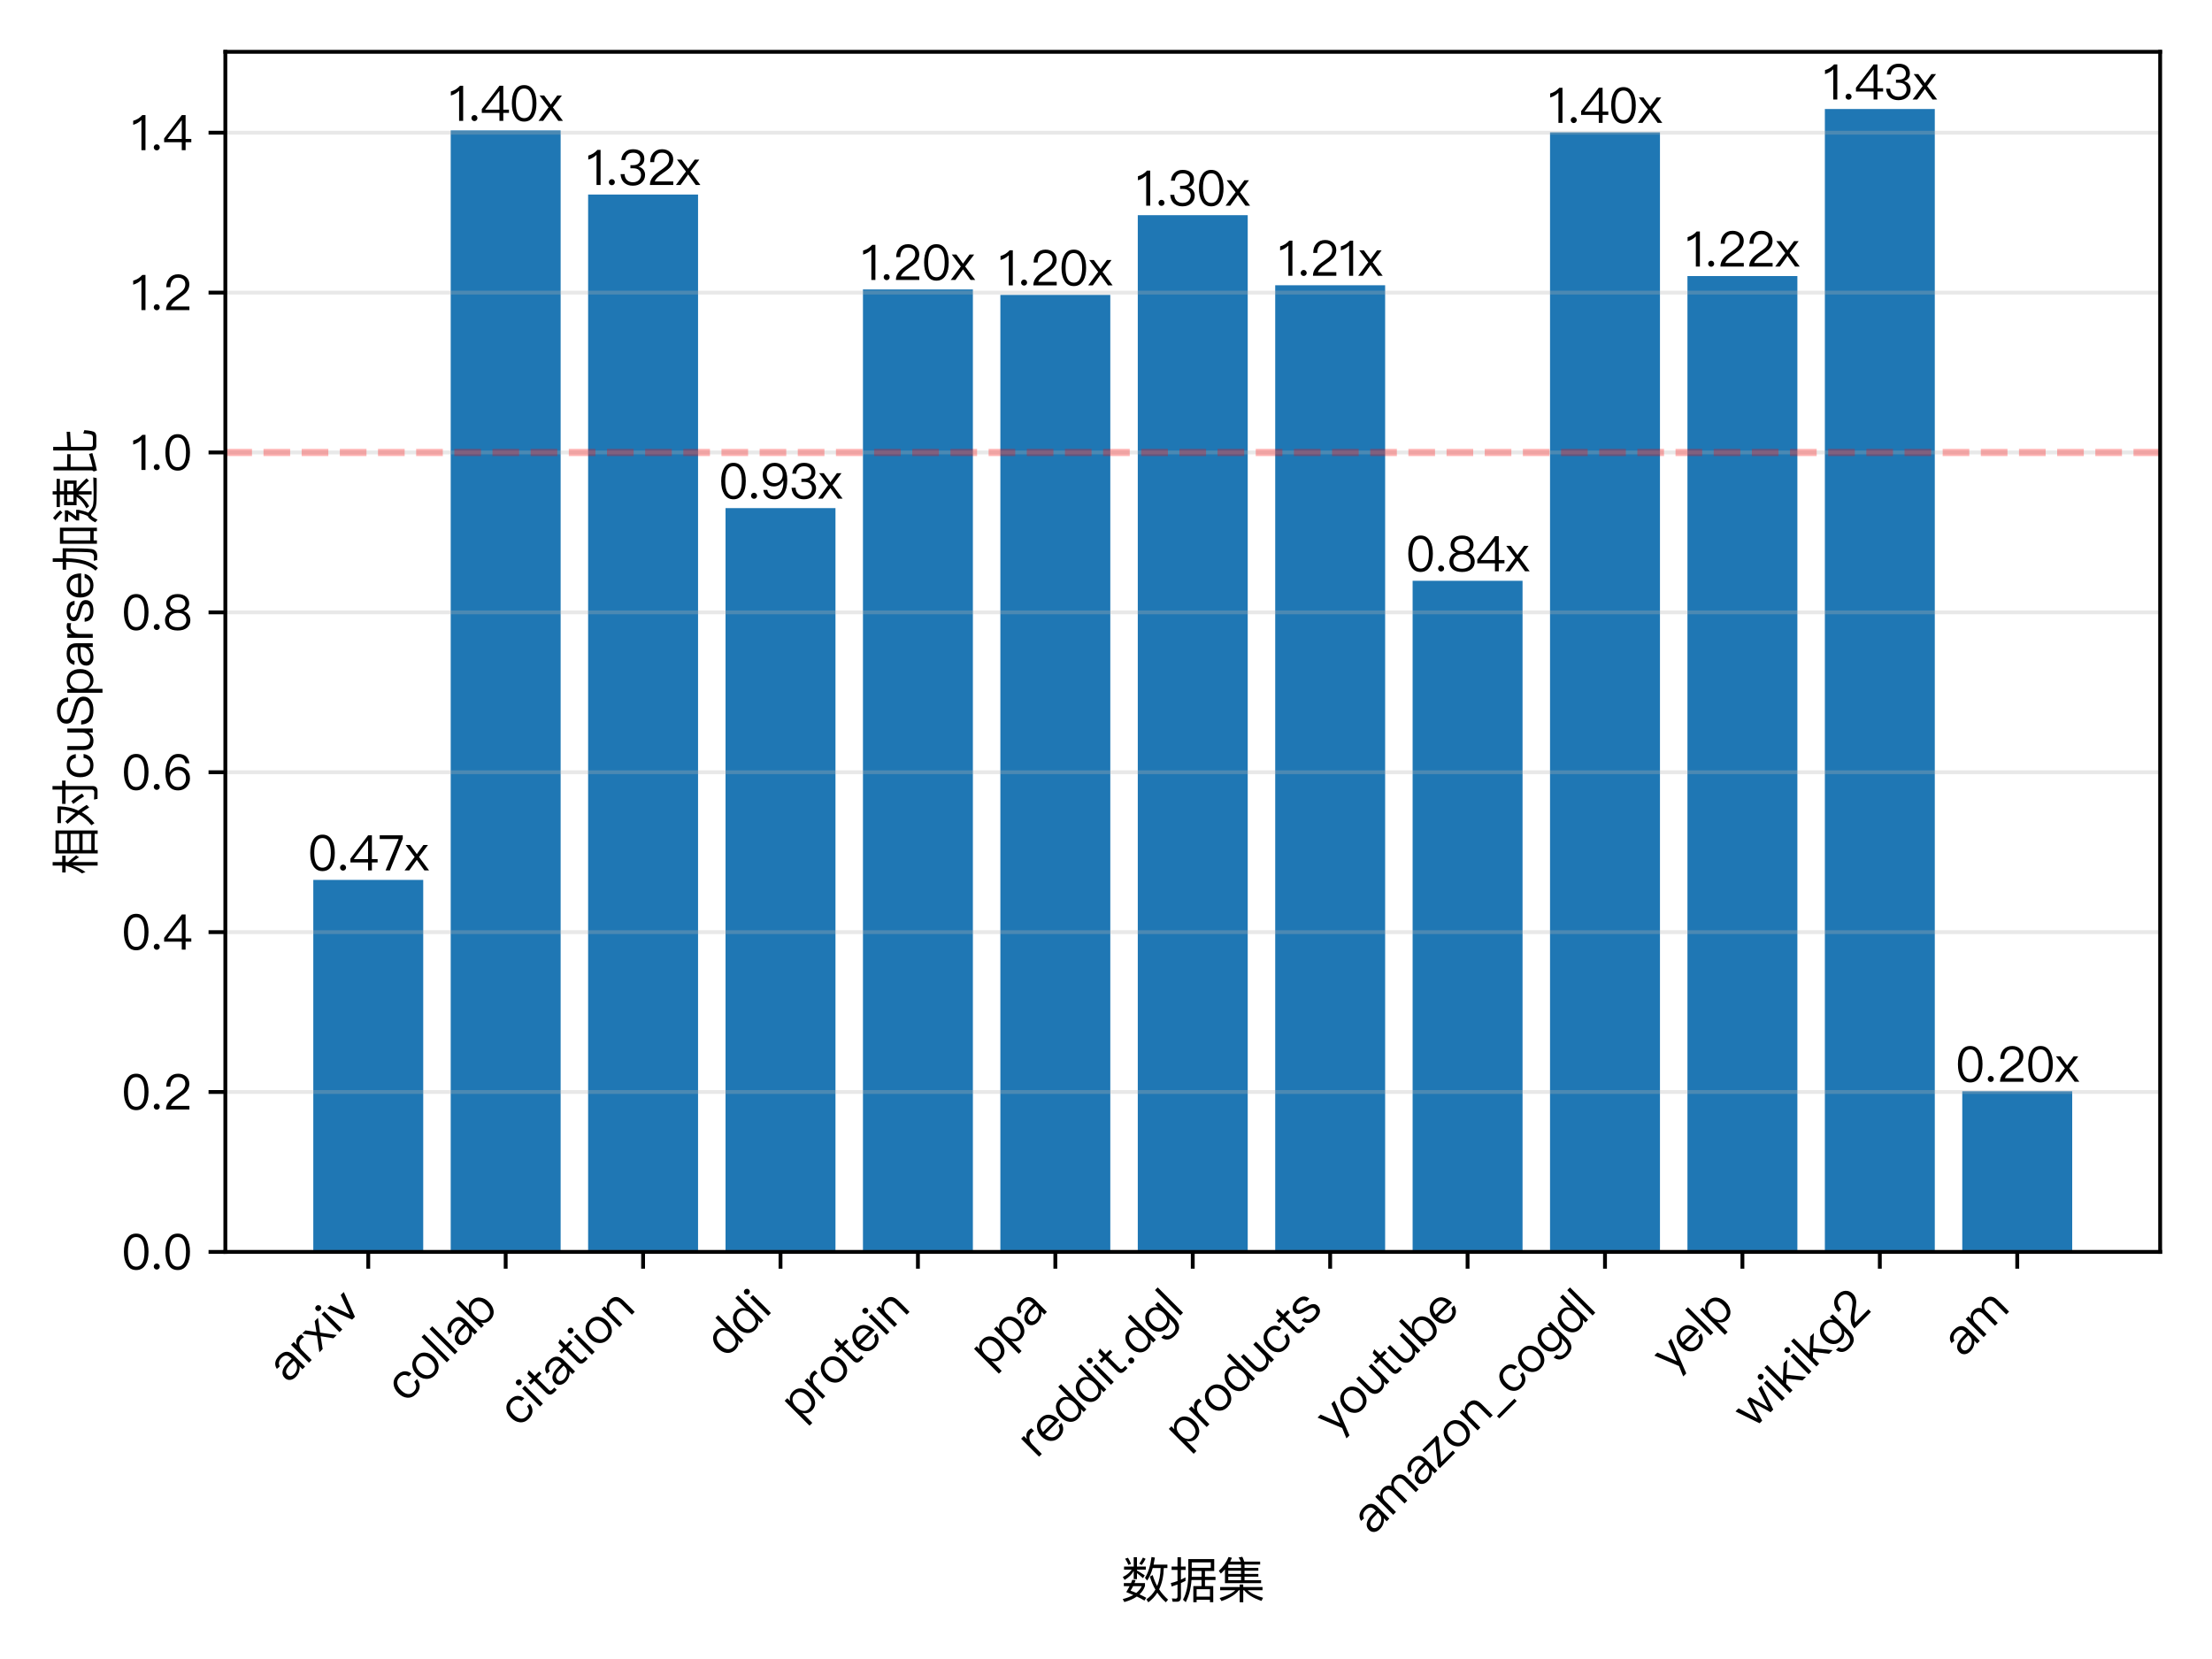 <?xml version="1.0" encoding="utf-8" standalone="no"?>
<!DOCTYPE svg PUBLIC "-//W3C//DTD SVG 1.1//EN"
  "http://www.w3.org/Graphics/SVG/1.1/DTD/svg11.dtd">
<svg xmlns:xlink="http://www.w3.org/1999/xlink" width="460.8pt" height="345.6pt" viewBox="0 0 460.8 345.6" xmlns="http://www.w3.org/2000/svg" version="1.1">
 <defs>
  <style type="text/css">*{stroke-linejoin: round; stroke-linecap: butt}</style>
 </defs>
 <g id="figure_1">
  <g id="patch_1">
   <path d="M 0 345.6 
L 460.8 345.6 
L 460.8 0 
L 0 0 
z
" style="fill: #ffffff"/>
  </g>
  <g id="axes_1">
   <g id="patch_2">
    <path d="M 46.944 260.792 
L 450 260.792 
L 450 10.8 
L 46.944 10.8 
z
" style="fill: #ffffff"/>
   </g>
   <g id="patch_3">
    <path d="M 65.264 260.792 
L 88.165 260.792 
L 88.165 183.304 
L 65.264 183.304 
z
" clip-path="url(#pcb153fe0c4)" style="fill: #1f77b4"/>
   </g>
   <g id="patch_4">
    <path d="M 93.891 260.792 
L 116.792 260.792 
L 116.792 27.164 
L 93.891 27.164 
z
" clip-path="url(#pcb153fe0c4)" style="fill: #1f77b4"/>
   </g>
   <g id="patch_5">
    <path d="M 122.517 260.792 
L 145.418 260.792 
L 145.418 40.52 
L 122.517 40.52 
z
" clip-path="url(#pcb153fe0c4)" style="fill: #1f77b4"/>
   </g>
   <g id="patch_6">
    <path d="M 151.143 260.792 
L 174.044 260.792 
L 174.044 105.849 
L 151.143 105.849 
z
" clip-path="url(#pcb153fe0c4)" style="fill: #1f77b4"/>
   </g>
   <g id="patch_7">
    <path d="M 179.769 260.792 
L 202.67 260.792 
L 202.67 60.302 
L 179.769 60.302 
z
" clip-path="url(#pcb153fe0c4)" style="fill: #1f77b4"/>
   </g>
   <g id="patch_8">
    <path d="M 208.395 260.792 
L 231.296 260.792 
L 231.296 61.434 
L 208.395 61.434 
z
" clip-path="url(#pcb153fe0c4)" style="fill: #1f77b4"/>
   </g>
   <g id="patch_9">
    <path d="M 237.021 260.792 
L 259.922 260.792 
L 259.922 44.824 
L 237.021 44.824 
z
" clip-path="url(#pcb153fe0c4)" style="fill: #1f77b4"/>
   </g>
   <g id="patch_10">
    <path d="M 265.648 260.792 
L 288.548 260.792 
L 288.548 59.428 
L 265.648 59.428 
z
" clip-path="url(#pcb153fe0c4)" style="fill: #1f77b4"/>
   </g>
   <g id="patch_11">
    <path d="M 294.274 260.792 
L 317.175 260.792 
L 317.175 120.99 
L 294.274 120.99 
z
" clip-path="url(#pcb153fe0c4)" style="fill: #1f77b4"/>
   </g>
   <g id="patch_12">
    <path d="M 322.9 260.792 
L 345.801 260.792 
L 345.801 27.579 
L 322.9 27.579 
z
" clip-path="url(#pcb153fe0c4)" style="fill: #1f77b4"/>
   </g>
   <g id="patch_13">
    <path d="M 351.526 260.792 
L 374.427 260.792 
L 374.427 57.51 
L 351.526 57.51 
z
" clip-path="url(#pcb153fe0c4)" style="fill: #1f77b4"/>
   </g>
   <g id="patch_14">
    <path d="M 380.152 260.792 
L 403.053 260.792 
L 403.053 22.704 
L 380.152 22.704 
z
" clip-path="url(#pcb153fe0c4)" style="fill: #1f77b4"/>
   </g>
   <g id="patch_15">
    <path d="M 408.778 260.792 
L 431.679 260.792 
L 431.679 227.332 
L 408.778 227.332 
z
" clip-path="url(#pcb153fe0c4)" style="fill: #1f77b4"/>
   </g>
   <g id="matplotlib.axis_1">
    <g id="xtick_1">
     <g id="line2d_1">
      <defs>
       <path id="m3582558dac" d="M 0 0 
L 0 3.5 
" style="stroke: #000000; stroke-width: 0.8"/>
      </defs>
      <g>
       <use xlink:href="#m3582558dac" x="76.715" y="260.792" style="stroke: #000000; stroke-width: 0.8"/>
      </g>
     </g>
     <g id="text_1">
      <!-- arxiv -->
      <g transform="translate(59.963 288.291) rotate(-45) scale(0.1 -0.1)">
       <defs>
        <path id="PingFangHK-Regular-61" d="M 1837 3398 
C 1440 3398 1126 3322 883 3168 
C 614 3002 442 2739 371 2394 
L 877 2355 
C 928 2566 1037 2726 1210 2829 
C 1363 2931 1562 2976 1805 2976 
C 2381 2976 2669 2701 2669 2144 
L 2669 1971 
L 1875 1958 
C 1376 1952 992 1856 723 1677 
C 416 1485 269 1203 269 826 
C 269 557 371 333 576 160 
C 774 -6 1037 -90 1370 -90 
C 1677 -90 1952 -19 2195 115 
C 2400 230 2573 378 2701 557 
L 2701 0 
L 3181 0 
L 3181 2125 
C 3181 2509 3078 2810 2886 3027 
C 2656 3277 2310 3398 1837 3398 
z
M 2669 1587 
L 2669 1306 
C 2669 1050 2547 819 2310 621 
C 2067 416 1792 314 1478 314 
C 1274 314 1107 365 979 461 
C 851 563 794 685 794 838 
C 794 1318 1165 1562 1907 1574 
L 2669 1587 
z
" transform="scale(0.016)"/>
        <path id="PingFangHK-Regular-72" d="M 1850 3398 
C 1619 3398 1421 3328 1248 3187 
C 1107 3078 992 2925 902 2733 
L 902 3309 
L 397 3309 
L 397 0 
L 902 0 
L 902 1754 
C 902 2061 986 2323 1165 2541 
C 1338 2771 1555 2880 1811 2880 
C 1971 2880 2138 2861 2304 2810 
L 2304 3322 
C 2182 3373 2029 3398 1850 3398 
z
" transform="scale(0.016)"/>
        <path id="PingFangHK-Regular-78" d="M 173 3309 
L 1344 1754 
L 32 0 
L 640 0 
L 1632 1376 
L 2618 0 
L 3226 0 
L 1914 1754 
L 3085 3309 
L 2483 3309 
L 1632 2131 
L 774 3309 
L 173 3309 
z
" transform="scale(0.016)"/>
        <path id="PingFangHK-Regular-69" d="M 819 4557 
C 710 4557 621 4525 544 4448 
C 467 4384 435 4294 435 4179 
C 435 4070 467 3981 544 3904 
C 621 3834 710 3795 819 3795 
C 928 3795 1018 3834 1094 3904 
C 1171 3981 1210 4070 1210 4179 
C 1210 4294 1171 4384 1094 4448 
C 1018 4525 928 4557 819 4557 
z
M 563 3309 
L 563 0 
L 1075 0 
L 1075 3309 
L 563 3309 
z
" transform="scale(0.016)"/>
        <path id="PingFangHK-Regular-76" d="M 32 3309 
L 1280 0 
L 1798 0 
L 3053 3309 
L 2490 3309 
L 1542 640 
L 595 3309 
L 32 3309 
z
" transform="scale(0.016)"/>
       </defs>
       <use xlink:href="#PingFangHK-Regular-61"/>
       <use xlink:href="#PingFangHK-Regular-72" transform="translate(55.9 0)"/>
       <use xlink:href="#PingFangHK-Regular-78" transform="translate(92.4 0)"/>
       <use xlink:href="#PingFangHK-Regular-69" transform="translate(143.3 0)"/>
       <use xlink:href="#PingFangHK-Regular-76" transform="translate(168.9 0)"/>
      </g>
     </g>
    </g>
    <g id="xtick_2">
     <g id="line2d_2">
      <g>
       <use xlink:href="#m3582558dac" x="105.341" y="260.792" style="stroke: #000000; stroke-width: 0.8"/>
      </g>
     </g>
     <g id="text_2">
      <!-- collab -->
      <g transform="translate(84.51 292.37) rotate(-45) scale(0.1 -0.1)">
       <defs>
        <path id="PingFangHK-Regular-63" d="M 1824 3398 
C 1331 3398 941 3226 659 2874 
C 397 2554 269 2144 269 1638 
C 269 1133 397 723 659 410 
C 934 77 1318 -90 1818 -90 
C 2227 -90 2554 19 2803 230 
C 3059 448 3219 774 3296 1197 
L 2784 1197 
C 2707 627 2381 339 1818 339 
C 1485 339 1229 461 1056 691 
C 877 922 794 1242 794 1645 
C 794 2048 883 2368 1062 2605 
C 1248 2848 1504 2970 1824 2970 
C 2086 2970 2298 2912 2464 2784 
C 2624 2656 2726 2464 2771 2208 
L 3277 2208 
C 3219 2611 3066 2912 2810 3110 
C 2560 3302 2234 3398 1824 3398 
z
" transform="scale(0.016)"/>
        <path id="PingFangHK-Regular-6f" d="M 1875 3398 
C 1376 3398 986 3232 691 2886 
C 410 2560 269 2150 269 1651 
C 269 1158 410 749 691 429 
C 986 83 1376 -90 1875 -90 
C 2368 -90 2765 83 3066 429 
C 3341 749 3482 1158 3482 1651 
C 3482 2150 3341 2560 3059 2886 
C 2765 3232 2368 3398 1875 3398 
z
M 1875 2970 
C 2221 2970 2496 2835 2701 2566 
C 2874 2323 2963 2022 2963 1651 
C 2963 1293 2874 986 2701 742 
C 2496 474 2221 339 1875 339 
C 1523 339 1248 474 1056 742 
C 877 986 794 1286 794 1651 
C 794 2022 877 2323 1056 2566 
C 1248 2835 1523 2970 1875 2970 
z
" transform="scale(0.016)"/>
        <path id="PingFangHK-Regular-6c" d="M 499 4659 
L 499 0 
L 1005 0 
L 1005 4659 
L 499 4659 
z
" transform="scale(0.016)"/>
        <path id="PingFangHK-Regular-62" d="M 397 4659 
L 397 0 
L 877 0 
L 877 544 
C 1101 122 1466 -90 1978 -90 
C 2458 -90 2835 90 3110 435 
C 3354 755 3482 1165 3482 1664 
C 3482 2150 3354 2547 3110 2867 
C 2842 3226 2470 3398 2003 3398 
C 1530 3398 1165 3168 909 2701 
L 909 4659 
L 397 4659 
z
M 1894 2976 
C 2253 2976 2522 2848 2707 2592 
C 2874 2368 2957 2061 2957 1664 
C 2957 1267 2874 954 2720 723 
C 2541 467 2272 333 1914 333 
C 1581 333 1318 461 1139 717 
C 973 947 890 1248 890 1619 
L 890 1683 
C 890 2067 979 2381 1171 2618 
C 1350 2861 1594 2976 1894 2976 
z
" transform="scale(0.016)"/>
       </defs>
       <use xlink:href="#PingFangHK-Regular-63"/>
       <use xlink:href="#PingFangHK-Regular-6f" transform="translate(54.7 0)"/>
       <use xlink:href="#PingFangHK-Regular-6c" transform="translate(113.3 0)"/>
       <use xlink:href="#PingFangHK-Regular-6c" transform="translate(136.8 0)"/>
       <use xlink:href="#PingFangHK-Regular-61" transform="translate(160.3 0)"/>
       <use xlink:href="#PingFangHK-Regular-62" transform="translate(216.2 0)"/>
      </g>
     </g>
    </g>
    <g id="xtick_3">
     <g id="line2d_3">
      <g>
       <use xlink:href="#m3582558dac" x="133.967" y="260.792" style="stroke: #000000; stroke-width: 0.8"/>
      </g>
     </g>
     <g id="text_3">
      <!-- citation -->
      <g transform="translate(108.01 297.497) rotate(-45) scale(0.1 -0.1)">
       <defs>
        <path id="PingFangHK-Regular-74" d="M 1280 4378 
L 774 4166 
L 774 3309 
L 109 3309 
L 109 2880 
L 774 2880 
L 774 774 
C 774 525 826 339 934 211 
C 1050 70 1248 0 1517 0 
L 2016 0 
L 2016 429 
L 1594 429 
C 1478 429 1395 461 1350 512 
C 1299 563 1280 653 1280 774 
L 1280 2880 
L 2099 2880 
L 2099 3309 
L 1280 3309 
L 1280 4378 
z
" transform="scale(0.016)"/>
        <path id="PingFangHK-Regular-6e" d="M 1946 3398 
C 1728 3398 1530 3347 1350 3245 
C 1171 3149 1024 3008 909 2822 
L 909 3309 
L 397 3309 
L 397 0 
L 909 0 
L 909 1997 
C 928 2298 1024 2534 1203 2714 
C 1370 2880 1568 2963 1798 2963 
C 2374 2963 2669 2643 2669 1997 
L 2669 0 
L 3181 0 
L 3181 2035 
C 3181 2944 2765 3398 1946 3398 
z
" transform="scale(0.016)"/>
       </defs>
       <use xlink:href="#PingFangHK-Regular-63"/>
       <use xlink:href="#PingFangHK-Regular-69" transform="translate(54.7 0)"/>
       <use xlink:href="#PingFangHK-Regular-74" transform="translate(80.3 0)"/>
       <use xlink:href="#PingFangHK-Regular-61" transform="translate(115.8 0)"/>
       <use xlink:href="#PingFangHK-Regular-74" transform="translate(171.7 0)"/>
       <use xlink:href="#PingFangHK-Regular-69" transform="translate(207.2 0)"/>
       <use xlink:href="#PingFangHK-Regular-6f" transform="translate(232.8 0)"/>
       <use xlink:href="#PingFangHK-Regular-6e" transform="translate(291.4 0)"/>
      </g>
     </g>
    </g>
    <g id="xtick_4">
     <g id="line2d_4">
      <g>
       <use xlink:href="#m3582558dac" x="162.593" y="260.792" style="stroke: #000000; stroke-width: 0.8"/>
      </g>
     </g>
     <g id="text_4">
      <!-- ddi -->
      <g transform="translate(151.097 283.035) rotate(-45) scale(0.1 -0.1)">
       <defs>
        <path id="PingFangHK-Regular-64" d="M 2842 4659 
L 2842 2701 
C 2586 3168 2221 3398 1747 3398 
C 1274 3398 909 3226 640 2867 
C 390 2547 269 2150 269 1664 
C 269 1165 390 755 640 435 
C 909 90 1286 -90 1773 -90 
C 2272 -90 2643 122 2874 544 
L 2874 0 
L 3354 0 
L 3354 4659 
L 2842 4659 
z
M 1856 2976 
C 2150 2976 2394 2861 2579 2618 
C 2758 2381 2854 2067 2854 1683 
L 2854 1619 
C 2854 1248 2771 947 2611 717 
C 2426 461 2170 333 1837 333 
C 1478 333 1210 467 1030 723 
C 870 954 794 1267 794 1664 
C 794 2061 870 2368 1037 2592 
C 1216 2848 1491 2976 1856 2976 
z
" transform="scale(0.016)"/>
       </defs>
       <use xlink:href="#PingFangHK-Regular-64"/>
       <use xlink:href="#PingFangHK-Regular-64" transform="translate(58.6 0)"/>
       <use xlink:href="#PingFangHK-Regular-69" transform="translate(117.2 0)"/>
      </g>
     </g>
    </g>
    <g id="xtick_5">
     <g id="line2d_5">
      <g>
       <use xlink:href="#m3582558dac" x="191.22" y="260.792" style="stroke: #000000; stroke-width: 0.8"/>
      </g>
     </g>
     <g id="text_5">
      <!-- protein -->
      <g transform="translate(166.755 296.004) rotate(-45) scale(0.1 -0.1)">
       <defs>
        <path id="PingFangHK-Regular-70" d="M 1978 3398 
C 1478 3398 1114 3187 877 2765 
L 877 3309 
L 397 3309 
L 397 -1267 
L 909 -1267 
L 909 602 
C 1165 141 1530 -90 2003 -90 
C 2477 -90 2842 90 3110 435 
C 3354 755 3482 1158 3482 1645 
C 3482 2144 3354 2547 3104 2867 
C 2829 3226 2451 3398 1978 3398 
z
M 1914 2976 
C 2266 2976 2534 2848 2720 2579 
C 2874 2349 2957 2035 2957 1645 
C 2957 1248 2874 934 2707 704 
C 2522 461 2253 333 1894 333 
C 1587 333 1350 454 1171 685 
C 979 922 890 1229 890 1613 
L 890 1677 
C 890 2048 973 2355 1139 2586 
C 1318 2848 1581 2976 1914 2976 
z
" transform="scale(0.016)"/>
        <path id="PingFangHK-Regular-65" d="M 1760 3398 
C 1280 3398 902 3226 621 2880 
C 339 2554 205 2144 205 1658 
C 205 1120 346 698 640 378 
C 922 70 1306 -90 1779 -90 
C 2208 -90 2560 38 2835 282 
C 3059 486 3206 742 3283 1062 
L 2771 1062 
C 2688 832 2579 659 2438 544 
C 2272 410 2048 339 1779 339 
C 1466 339 1216 442 1037 646 
C 858 851 762 1139 736 1510 
L 3347 1510 
C 3334 2086 3206 2541 2963 2861 
C 2694 3219 2291 3398 1760 3398 
z
M 1773 2970 
C 2400 2970 2752 2618 2816 1907 
L 749 1907 
C 781 2234 883 2490 1062 2682 
C 1242 2874 1478 2970 1773 2970 
z
" transform="scale(0.016)"/>
       </defs>
       <use xlink:href="#PingFangHK-Regular-70"/>
       <use xlink:href="#PingFangHK-Regular-72" transform="translate(58.6 0)"/>
       <use xlink:href="#PingFangHK-Regular-6f" transform="translate(95.1 0)"/>
       <use xlink:href="#PingFangHK-Regular-74" transform="translate(153.7 0)"/>
       <use xlink:href="#PingFangHK-Regular-65" transform="translate(189.2 0)"/>
       <use xlink:href="#PingFangHK-Regular-69" transform="translate(244.7 0)"/>
       <use xlink:href="#PingFangHK-Regular-6e" transform="translate(270.3 0)"/>
      </g>
     </g>
    </g>
    <g id="xtick_6">
     <g id="line2d_6">
      <g>
       <use xlink:href="#m3582558dac" x="219.846" y="260.792" style="stroke: #000000; stroke-width: 0.8"/>
      </g>
     </g>
     <g id="text_6">
      <!-- ppa -->
      <g transform="translate(206.206 285.179) rotate(-45) scale(0.1 -0.1)">
       <use xlink:href="#PingFangHK-Regular-70"/>
       <use xlink:href="#PingFangHK-Regular-70" transform="translate(58.6 0)"/>
       <use xlink:href="#PingFangHK-Regular-61" transform="translate(117.2 0)"/>
      </g>
     </g>
    </g>
    <g id="xtick_7">
     <g id="line2d_7">
      <g>
       <use xlink:href="#m3582558dac" x="248.472" y="260.792" style="stroke: #000000; stroke-width: 0.8"/>
      </g>
     </g>
     <g id="text_7">
      <!-- reddit.dgl -->
      <g transform="translate(216.01 303.902) rotate(-45) scale(0.1 -0.1)">
       <defs>
        <path id="PingFangHK-Regular-2e" d="M 845 762 
C 730 762 640 723 570 646 
C 493 570 454 480 454 365 
C 454 256 493 166 570 90 
C 640 13 730 -26 845 -26 
C 947 -26 1043 13 1120 90 
C 1197 166 1235 256 1235 365 
C 1235 480 1197 570 1120 646 
C 1043 723 947 762 845 762 
z
" transform="scale(0.016)"/>
        <path id="PingFangHK-Regular-67" d="M 1760 3398 
C 1299 3398 934 3238 666 2912 
C 397 2605 269 2214 269 1728 
C 269 1248 397 858 666 550 
C 934 237 1299 77 1760 77 
C 2259 77 2630 301 2874 742 
L 2874 160 
C 2874 -570 2541 -941 1875 -941 
C 1574 -941 1350 -883 1203 -774 
C 1056 -672 960 -506 922 -282 
L 410 -282 
C 467 -640 614 -909 851 -1088 
C 1082 -1267 1427 -1357 1875 -1357 
C 2880 -1357 3386 -826 3386 230 
L 3386 3309 
L 2874 3309 
L 2874 2739 
C 2630 3181 2259 3398 1760 3398 
z
M 1837 2976 
C 2163 2976 2419 2861 2611 2618 
C 2790 2400 2880 2099 2880 1728 
C 2880 1370 2790 1075 2611 851 
C 2419 621 2163 506 1830 506 
C 1472 506 1210 634 1030 877 
C 870 1094 794 1382 794 1728 
C 794 2099 883 2400 1062 2618 
C 1248 2861 1504 2976 1837 2976 
z
" transform="scale(0.016)"/>
       </defs>
       <use xlink:href="#PingFangHK-Regular-72"/>
       <use xlink:href="#PingFangHK-Regular-65" transform="translate(36.5 0)"/>
       <use xlink:href="#PingFangHK-Regular-64" transform="translate(92 0)"/>
       <use xlink:href="#PingFangHK-Regular-64" transform="translate(150.6 0)"/>
       <use xlink:href="#PingFangHK-Regular-69" transform="translate(209.2 0)"/>
       <use xlink:href="#PingFangHK-Regular-74" transform="translate(234.8 0)"/>
       <use xlink:href="#PingFangHK-Regular-2e" transform="translate(270.3 0)"/>
       <use xlink:href="#PingFangHK-Regular-64" transform="translate(296.7 0)"/>
       <use xlink:href="#PingFangHK-Regular-67" transform="translate(355.3 0)"/>
       <use xlink:href="#PingFangHK-Regular-6c" transform="translate(414.4 0)"/>
      </g>
     </g>
    </g>
    <g id="xtick_8">
     <g id="line2d_8">
      <g>
       <use xlink:href="#m3582558dac" x="277.098" y="260.792" style="stroke: #000000; stroke-width: 0.8"/>
      </g>
     </g>
     <g id="text_8">
      <!-- products -->
      <g transform="translate(246.779 301.859) rotate(-45) scale(0.1 -0.1)">
       <defs>
        <path id="PingFangHK-Regular-75" d="M 397 3309 
L 397 1261 
C 397 365 794 -90 1600 -90 
C 2048 -90 2406 115 2675 512 
L 2675 0 
L 3187 0 
L 3187 3309 
L 2675 3309 
L 2675 1293 
C 2637 1011 2528 781 2349 602 
C 2176 435 1978 346 1760 346 
C 1459 346 1242 429 1107 582 
C 973 736 909 973 909 1286 
L 909 3309 
L 397 3309 
z
" transform="scale(0.016)"/>
        <path id="PingFangHK-Regular-73" d="M 1568 3398 
C 1197 3398 890 3315 659 3149 
C 410 2982 288 2765 288 2483 
C 288 2202 410 1990 666 1837 
C 819 1734 1094 1638 1485 1542 
C 1843 1453 2080 1382 2189 1331 
C 2394 1229 2502 1088 2502 902 
C 2502 531 2202 339 1613 339 
C 1331 339 1120 390 979 493 
C 838 608 742 794 704 1056 
L 205 1056 
C 282 294 755 -90 1626 -90 
C 2560 -90 3027 256 3027 934 
C 3027 1222 2893 1446 2630 1613 
C 2458 1722 2176 1824 1779 1920 
C 1446 2010 1216 2080 1094 2138 
C 902 2234 813 2355 813 2496 
C 813 2643 883 2758 1024 2842 
C 1152 2931 1331 2970 1562 2970 
C 1824 2970 2029 2918 2170 2816 
C 2298 2726 2381 2573 2426 2368 
L 2925 2368 
C 2835 3059 2387 3398 1568 3398 
z
" transform="scale(0.016)"/>
       </defs>
       <use xlink:href="#PingFangHK-Regular-70"/>
       <use xlink:href="#PingFangHK-Regular-72" transform="translate(58.6 0)"/>
       <use xlink:href="#PingFangHK-Regular-6f" transform="translate(95.1 0)"/>
       <use xlink:href="#PingFangHK-Regular-64" transform="translate(153.7 0)"/>
       <use xlink:href="#PingFangHK-Regular-75" transform="translate(212.3 0)"/>
       <use xlink:href="#PingFangHK-Regular-63" transform="translate(268.3 0)"/>
       <use xlink:href="#PingFangHK-Regular-74" transform="translate(323 0)"/>
       <use xlink:href="#PingFangHK-Regular-73" transform="translate(358.5 0)"/>
      </g>
     </g>
    </g>
    <g id="xtick_9">
     <g id="line2d_9">
      <g>
       <use xlink:href="#m3582558dac" x="305.724" y="260.792" style="stroke: #000000; stroke-width: 0.8"/>
      </g>
     </g>
     <g id="text_9">
      <!-- youtube -->
      <g transform="translate(278.177 299.087) rotate(-45) scale(0.1 -0.1)">
       <defs>
        <path id="PingFangHK-Regular-79" d="M 32 3309 
L 1344 77 
L 774 -1267 
L 1331 -1267 
L 3142 3309 
L 2579 3309 
L 1600 698 
L 589 3309 
L 32 3309 
z
" transform="scale(0.016)"/>
       </defs>
       <use xlink:href="#PingFangHK-Regular-79"/>
       <use xlink:href="#PingFangHK-Regular-6f" transform="translate(49.6 0)"/>
       <use xlink:href="#PingFangHK-Regular-75" transform="translate(108.2 0)"/>
       <use xlink:href="#PingFangHK-Regular-74" transform="translate(164.2 0)"/>
       <use xlink:href="#PingFangHK-Regular-75" transform="translate(199.7 0)"/>
       <use xlink:href="#PingFangHK-Regular-62" transform="translate(255.7 0)"/>
       <use xlink:href="#PingFangHK-Regular-65" transform="translate(314.3 0)"/>
      </g>
     </g>
    </g>
    <g id="xtick_10">
     <g id="line2d_10">
      <g>
       <use xlink:href="#m3582558dac" x="334.35" y="260.792" style="stroke: #000000; stroke-width: 0.8"/>
      </g>
     </g>
     <g id="text_10">
      <!-- amazon_cogdl -->
      <g transform="translate(285.828 319.962) rotate(-45) scale(0.1 -0.1)">
       <defs>
        <path id="PingFangHK-Regular-6d" d="M 1843 3398 
C 1472 3398 1158 3226 909 2867 
L 909 3309 
L 397 3309 
L 397 0 
L 909 0 
L 909 2016 
C 909 2278 986 2502 1139 2682 
C 1293 2874 1485 2963 1722 2963 
C 2227 2963 2483 2675 2483 2086 
L 2483 0 
L 2995 0 
L 2995 2074 
C 2995 2342 3066 2554 3219 2720 
C 3360 2886 3546 2963 3763 2963 
C 4045 2963 4250 2893 4378 2739 
C 4499 2598 4563 2381 4563 2086 
L 4563 0 
L 5075 0 
L 5075 2170 
C 5075 2547 4966 2848 4762 3072 
C 4544 3290 4269 3398 3923 3398 
C 3693 3398 3501 3347 3341 3245 
C 3162 3149 3008 2989 2880 2771 
C 2694 3194 2349 3398 1843 3398 
z
" transform="scale(0.016)"/>
        <path id="PingFangHK-Regular-7a" d="M 224 3309 
L 224 2880 
L 2182 2880 
L 160 371 
L 160 0 
L 2957 0 
L 2957 429 
L 826 429 
L 2854 2950 
L 2854 3309 
L 224 3309 
z
" transform="scale(0.016)"/>
        <path id="PingFangHK-Regular-5f" d="M 0 -467 
L 0 -896 
L 3200 -896 
L 3200 -467 
L 0 -467 
z
" transform="scale(0.016)"/>
       </defs>
       <use xlink:href="#PingFangHK-Regular-61"/>
       <use xlink:href="#PingFangHK-Regular-6d" transform="translate(55.9 0)"/>
       <use xlink:href="#PingFangHK-Regular-61" transform="translate(141.4 0)"/>
       <use xlink:href="#PingFangHK-Regular-7a" transform="translate(197.3 0)"/>
       <use xlink:href="#PingFangHK-Regular-6f" transform="translate(246 0)"/>
       <use xlink:href="#PingFangHK-Regular-6e" transform="translate(304.6 0)"/>
       <use xlink:href="#PingFangHK-Regular-5f" transform="translate(360.5 0)"/>
       <use xlink:href="#PingFangHK-Regular-63" transform="translate(410.5 0)"/>
       <use xlink:href="#PingFangHK-Regular-6f" transform="translate(465.2 0)"/>
       <use xlink:href="#PingFangHK-Regular-67" transform="translate(523.8 0)"/>
       <use xlink:href="#PingFangHK-Regular-64" transform="translate(582.9 0)"/>
       <use xlink:href="#PingFangHK-Regular-6c" transform="translate(641.5 0)"/>
      </g>
     </g>
    </g>
    <g id="xtick_11">
     <g id="line2d_11">
      <g>
       <use xlink:href="#m3582558dac" x="362.976" y="260.792" style="stroke: #000000; stroke-width: 0.8"/>
      </g>
     </g>
     <g id="text_11">
      <!-- yelp -->
      <g transform="translate(348.34 286.175) rotate(-45) scale(0.1 -0.1)">
       <use xlink:href="#PingFangHK-Regular-79"/>
       <use xlink:href="#PingFangHK-Regular-65" transform="translate(49.6 0)"/>
       <use xlink:href="#PingFangHK-Regular-6c" transform="translate(105.1 0)"/>
       <use xlink:href="#PingFangHK-Regular-70" transform="translate(128.6 0)"/>
      </g>
     </g>
    </g>
    <g id="xtick_12">
     <g id="line2d_12">
      <g>
       <use xlink:href="#m3582558dac" x="391.603" y="260.792" style="stroke: #000000; stroke-width: 0.8"/>
      </g>
     </g>
     <g id="text_12">
      <!-- wikikg2 -->
      <g transform="translate(365.242 297.801) rotate(-45) scale(0.1 -0.1)">
       <defs>
        <path id="PingFangHK-Regular-77" d="M 32 3309 
L 1158 0 
L 1638 0 
L 2419 2662 
L 3187 0 
L 3674 0 
L 4800 3309 
L 4237 3309 
L 3424 627 
L 2656 3309 
L 2176 3309 
L 1408 627 
L 595 3309 
L 32 3309 
z
" transform="scale(0.016)"/>
        <path id="PingFangHK-Regular-6b" d="M 397 4659 
L 397 0 
L 909 0 
L 909 1171 
L 1434 1645 
L 2726 0 
L 3386 0 
L 1786 1978 
L 3245 3309 
L 2566 3309 
L 909 1773 
L 909 4659 
L 397 4659 
z
" transform="scale(0.016)"/>
        <path id="PingFangHK-Regular-32" d="M 1984 4659 
C 1523 4659 1146 4506 864 4198 
C 582 3898 435 3488 435 2976 
L 960 2976 
C 966 3379 1062 3686 1242 3891 
C 1408 4109 1651 4211 1965 4211 
C 2259 4211 2496 4134 2662 3981 
C 2829 3827 2912 3616 2912 3334 
C 2912 3040 2790 2765 2560 2515 
C 2438 2387 2202 2202 1843 1946 
C 1357 1613 1030 1338 851 1133 
C 544 794 397 416 397 0 
L 3443 0 
L 3443 467 
L 1043 467 
C 1126 774 1459 1126 2042 1517 
C 2515 1837 2829 2086 2989 2253 
C 3283 2573 3437 2931 3437 3328 
C 3437 3725 3296 4051 3027 4294 
C 2752 4538 2406 4659 1984 4659 
z
" transform="scale(0.016)"/>
       </defs>
       <use xlink:href="#PingFangHK-Regular-77"/>
       <use xlink:href="#PingFangHK-Regular-69" transform="translate(75.5 0)"/>
       <use xlink:href="#PingFangHK-Regular-6b" transform="translate(101.1 0)"/>
       <use xlink:href="#PingFangHK-Regular-69" transform="translate(154 0)"/>
       <use xlink:href="#PingFangHK-Regular-6b" transform="translate(179.6 0)"/>
       <use xlink:href="#PingFangHK-Regular-67" transform="translate(232.5 0)"/>
       <use xlink:href="#PingFangHK-Regular-32" transform="translate(291.6 0)"/>
      </g>
     </g>
    </g>
    <g id="xtick_13">
     <g id="line2d_13">
      <g>
       <use xlink:href="#m3582558dac" x="420.229" y="260.792" style="stroke: #000000; stroke-width: 0.8"/>
      </g>
     </g>
     <g id="text_13">
      <!-- am -->
      <g transform="translate(408.83 282.938) rotate(-45) scale(0.1 -0.1)">
       <use xlink:href="#PingFangHK-Regular-61"/>
       <use xlink:href="#PingFangHK-Regular-6d" transform="translate(55.9 0)"/>
      </g>
     </g>
    </g>
    <g id="text_14">
     <!-- 数据集 -->
     <g transform="translate(233.472 332.741) scale(0.1 -0.1)">
      <defs>
       <path id="PingFangHK-Regular-6570" d="M 4166 3808 
L 5190 3808 
C 5165 2906 5018 2125 4742 1466 
C 4499 1901 4307 2381 4154 2893 
L 3795 2688 
C 3974 2074 4211 1510 4512 998 
C 4218 486 3827 64 3341 -269 
L 3584 -659 
C 4058 -314 4448 102 4762 602 
C 5069 141 5440 -275 5869 -653 
L 6163 -307 
C 5715 83 5325 531 4998 1037 
C 5370 1805 5574 2726 5606 3808 
L 6074 3808 
L 6074 4250 
L 4275 4250 
C 4339 4531 4397 4838 4448 5165 
L 4006 5242 
C 3859 4102 3578 3194 3155 2528 
L 3437 2176 
C 3738 2611 3981 3155 4166 3808 
z
M 1504 2278 
C 1453 2144 1402 2003 1338 1850 
L 403 1850 
L 403 1446 
L 1152 1446 
C 1024 1203 883 947 717 678 
C 1043 550 1350 429 1638 301 
C 1261 83 800 -96 256 -237 
L 474 -621 
C 1126 -442 1664 -198 2093 96 
C 2470 -83 2803 -256 3085 -429 
L 3328 -70 
C 3040 90 2746 237 2445 378 
C 2778 685 3014 1050 3155 1472 
L 3155 1850 
L 1792 1850 
C 1843 1978 1888 2099 1933 2227 
L 1504 2278 
z
M 2022 563 
C 1779 672 1530 768 1274 858 
C 1395 1043 1510 1242 1613 1446 
L 2733 1446 
C 2579 1114 2342 819 2022 563 
z
M 941 5146 
L 570 5024 
C 723 4787 870 4518 1005 4211 
L 1338 4358 
C 1222 4640 1094 4902 941 5146 
z
M 2886 5171 
C 2765 4909 2605 4640 2413 4371 
L 2739 4205 
C 2938 4467 3104 4736 3232 5011 
L 2886 5171 
z
M 429 4000 
L 429 3597 
L 1421 3597 
C 1203 3238 819 2918 269 2637 
L 506 2259 
C 1056 2592 1446 2982 1690 3430 
L 1690 2362 
L 2112 2362 
L 2112 3142 
C 2330 2982 2592 2765 2893 2490 
L 3130 2848 
C 2790 3085 2451 3296 2112 3482 
L 2112 3597 
L 3270 3597 
L 3270 4000 
L 2112 4000 
L 2112 5222 
L 1690 5222 
L 1690 4000 
L 429 4000 
z
" transform="scale(0.016)"/>
       <path id="PingFangHK-Regular-636e" d="M 1050 -582 
C 1408 -582 1587 -390 1587 -19 
L 1587 1850 
C 1786 1939 1984 2029 2182 2131 
L 2182 2586 
C 1990 2483 1792 2387 1587 2298 
L 1587 3558 
L 2202 3558 
L 2202 4000 
L 1587 4000 
L 1587 5210 
L 1139 5210 
L 1139 4000 
L 371 4000 
L 371 3558 
L 1139 3558 
L 1139 2112 
C 858 2010 563 1920 269 1850 
L 384 1402 
C 634 1478 883 1568 1139 1664 
L 1139 96 
C 1139 -83 1056 -179 896 -179 
C 742 -179 576 -166 410 -147 
L 506 -582 
L 1050 -582 
z
M 2963 2246 
L 4269 2246 
L 4269 1459 
L 3200 1459 
L 3200 -640 
L 3629 -640 
L 3629 -326 
L 5363 -326 
L 5363 -640 
L 5792 -640 
L 5792 1459 
L 4717 1459 
L 4717 2246 
L 6086 2246 
L 6086 2662 
L 4717 2662 
L 4717 3418 
L 5920 3418 
L 5920 4973 
L 2547 4973 
L 2547 2970 
C 2541 1626 2310 525 1856 -320 
L 2214 -640 
C 2637 192 2886 1152 2963 2246 
z
M 4269 3418 
L 4269 2662 
L 2989 2662 
C 2989 2765 2995 2867 2995 2970 
L 2995 3418 
L 4269 3418 
z
M 3629 83 
L 3629 1050 
L 5363 1050 
L 5363 83 
L 3629 83 
z
M 5472 4544 
L 5472 3834 
L 2995 3834 
L 2995 4544 
L 5472 4544 
z
" transform="scale(0.016)"/>
       <path id="PingFangHK-Regular-96c6" d="M 2413 915 
C 2042 538 1363 198 378 -102 
L 621 -499 
C 1715 -102 2464 371 2867 915 
L 2989 915 
L 2989 -646 
L 3450 -646 
L 3450 915 
L 3571 915 
C 4019 346 4768 -115 5830 -474 
L 6029 -64 
C 5126 179 4454 506 4019 915 
L 5958 915 
L 5958 1331 
L 3450 1331 
L 3450 1664 
L 2989 1664 
L 2989 1331 
L 442 1331 
L 442 915 
L 2413 915 
z
M 1069 3635 
L 1069 1837 
L 5773 1837 
L 5773 2227 
L 3616 2227 
L 3616 2682 
L 5414 2682 
L 5414 3040 
L 3616 3040 
L 3616 3462 
L 5414 3462 
L 5414 3821 
L 3616 3821 
L 3616 4256 
L 5651 4256 
L 5651 4640 
L 3584 4640 
C 3501 4870 3418 5082 3328 5267 
L 2854 5190 
C 2957 5024 3046 4838 3136 4640 
L 1754 4640 
C 1830 4800 1907 4966 1971 5139 
L 1542 5248 
C 1261 4557 838 3955 269 3443 
L 531 3085 
C 723 3264 902 3443 1069 3635 
z
M 3162 2227 
L 1498 2227 
L 1498 2682 
L 3162 2682 
L 3162 2227 
z
M 3162 3040 
L 1498 3040 
L 1498 3462 
L 3162 3462 
L 3162 3040 
z
M 3162 3821 
L 1498 3821 
L 1498 4205 
L 1530 4256 
L 3162 4256 
L 3162 3821 
z
" transform="scale(0.016)"/>
      </defs>
      <use xlink:href="#PingFangHK-Regular-6570"/>
      <use xlink:href="#PingFangHK-Regular-636e" transform="translate(100 0)"/>
      <use xlink:href="#PingFangHK-Regular-96c6" transform="translate(200 0)"/>
     </g>
    </g>
   </g>
   <g id="matplotlib.axis_2">
    <g id="ytick_1">
     <g id="line2d_14">
      <path d="M 46.944 260.792 
L 450 260.792 
" clip-path="url(#pcb153fe0c4)" style="fill: none; stroke: #b0b0b0; stroke-opacity: 0.3; stroke-width: 0.8; stroke-linecap: square"/>
     </g>
     <g id="line2d_15">
      <defs>
       <path id="m07301ca414" d="M 0 0 
L -3.5 0 
" style="stroke: #000000; stroke-width: 0.8"/>
      </defs>
      <g>
       <use xlink:href="#m07301ca414" x="46.944" y="260.792" style="stroke: #000000; stroke-width: 0.8"/>
      </g>
     </g>
     <g id="text_15">
      <!-- 0.0 -->
      <g transform="translate(25.303 264.432) scale(0.1 -0.1)">
       <defs>
        <path id="PingFangHK-Regular-30" d="M 1920 4659 
C 1370 4659 960 4422 685 3936 
C 442 3526 320 2976 320 2285 
C 320 1594 442 1043 685 634 
C 960 154 1370 -90 1920 -90 
C 2464 -90 2874 154 3155 634 
C 3398 1043 3520 1594 3520 2285 
C 3520 2976 3398 3526 3155 3936 
C 2874 4422 2464 4659 1920 4659 
z
M 1920 4211 
C 2330 4211 2624 3994 2803 3552 
C 2931 3245 3002 2822 3002 2285 
C 3002 1754 2931 1331 2803 1018 
C 2624 582 2330 358 1920 358 
C 1510 358 1216 582 1037 1018 
C 909 1331 845 1754 845 2285 
C 845 2822 909 3245 1037 3552 
C 1216 3994 1510 4211 1920 4211 
z
" transform="scale(0.016)"/>
       </defs>
       <use xlink:href="#PingFangHK-Regular-30"/>
       <use xlink:href="#PingFangHK-Regular-2e" transform="translate(60 0)"/>
       <use xlink:href="#PingFangHK-Regular-30" transform="translate(86.4 0)"/>
      </g>
     </g>
    </g>
    <g id="ytick_2">
     <g id="line2d_16">
      <path d="M 46.944 227.485 
L 450 227.485 
" clip-path="url(#pcb153fe0c4)" style="fill: none; stroke: #b0b0b0; stroke-opacity: 0.3; stroke-width: 0.8; stroke-linecap: square"/>
     </g>
     <g id="line2d_17">
      <g>
       <use xlink:href="#m07301ca414" x="46.944" y="227.485" style="stroke: #000000; stroke-width: 0.8"/>
      </g>
     </g>
     <g id="text_16">
      <!-- 0.2 -->
      <g transform="translate(25.303 231.125) scale(0.1 -0.1)">
       <use xlink:href="#PingFangHK-Regular-30"/>
       <use xlink:href="#PingFangHK-Regular-2e" transform="translate(60 0)"/>
       <use xlink:href="#PingFangHK-Regular-32" transform="translate(86.4 0)"/>
      </g>
     </g>
    </g>
    <g id="ytick_3">
     <g id="line2d_18">
      <path d="M 46.944 194.179 
L 450 194.179 
" clip-path="url(#pcb153fe0c4)" style="fill: none; stroke: #b0b0b0; stroke-opacity: 0.3; stroke-width: 0.8; stroke-linecap: square"/>
     </g>
     <g id="line2d_19">
      <g>
       <use xlink:href="#m07301ca414" x="46.944" y="194.179" style="stroke: #000000; stroke-width: 0.8"/>
      </g>
     </g>
     <g id="text_17">
      <!-- 0.4 -->
      <g transform="translate(25.303 197.819) scale(0.1 -0.1)">
       <defs>
        <path id="PingFangHK-Regular-34" d="M 2458 4570 
L 154 1536 
L 154 1037 
L 2451 1037 
L 2451 0 
L 2950 0 
L 2950 1037 
L 3693 1037 
L 3693 1466 
L 2950 1466 
L 2950 4570 
L 2458 4570 
z
M 2432 3885 
L 2451 3885 
L 2451 1466 
L 595 1466 
L 2432 3885 
z
" transform="scale(0.016)"/>
       </defs>
       <use xlink:href="#PingFangHK-Regular-30"/>
       <use xlink:href="#PingFangHK-Regular-2e" transform="translate(60 0)"/>
       <use xlink:href="#PingFangHK-Regular-34" transform="translate(86.4 0)"/>
      </g>
     </g>
    </g>
    <g id="ytick_4">
     <g id="line2d_20">
      <path d="M 46.944 160.872 
L 450 160.872 
" clip-path="url(#pcb153fe0c4)" style="fill: none; stroke: #b0b0b0; stroke-opacity: 0.3; stroke-width: 0.8; stroke-linecap: square"/>
     </g>
     <g id="line2d_21">
      <g>
       <use xlink:href="#m07301ca414" x="46.944" y="160.872" style="stroke: #000000; stroke-width: 0.8"/>
      </g>
     </g>
     <g id="text_18">
      <!-- 0.6 -->
      <g transform="translate(25.303 164.512) scale(0.1 -0.1)">
       <defs>
        <path id="PingFangHK-Regular-36" d="M 1984 4659 
C 1466 4659 1056 4422 755 3942 
C 467 3488 326 2893 326 2163 
C 326 1466 454 922 723 531 
C 1005 122 1421 -90 1978 -90 
C 2426 -90 2790 64 3085 358 
C 3373 653 3520 1030 3520 1478 
C 3520 1926 3386 2285 3123 2566 
C 2854 2848 2502 2989 2067 2989 
C 1798 2989 1562 2925 1357 2790 
C 1139 2662 979 2477 864 2240 
L 838 2240 
C 832 2323 832 2381 832 2406 
C 832 2925 928 3354 1133 3686 
C 1338 4045 1619 4218 1978 4218 
C 2509 4218 2822 3962 2925 3437 
L 3443 3437 
C 3315 4256 2829 4659 1984 4659 
z
M 1965 2554 
C 2278 2554 2528 2458 2720 2253 
C 2906 2061 3002 1805 3002 1478 
C 3002 1152 2906 883 2714 666 
C 2522 461 2272 352 1965 352 
C 1645 352 1395 461 1203 678 
C 1011 883 922 1146 922 1466 
C 922 1786 1018 2042 1216 2246 
C 1414 2451 1664 2554 1965 2554 
z
" transform="scale(0.016)"/>
       </defs>
       <use xlink:href="#PingFangHK-Regular-30"/>
       <use xlink:href="#PingFangHK-Regular-2e" transform="translate(60 0)"/>
       <use xlink:href="#PingFangHK-Regular-36" transform="translate(86.4 0)"/>
      </g>
     </g>
    </g>
    <g id="ytick_5">
     <g id="line2d_22">
      <path d="M 46.944 127.566 
L 450 127.566 
" clip-path="url(#pcb153fe0c4)" style="fill: none; stroke: #b0b0b0; stroke-opacity: 0.3; stroke-width: 0.8; stroke-linecap: square"/>
     </g>
     <g id="line2d_23">
      <g>
       <use xlink:href="#m07301ca414" x="46.944" y="127.566" style="stroke: #000000; stroke-width: 0.8"/>
      </g>
     </g>
     <g id="text_19">
      <!-- 0.8 -->
      <g transform="translate(25.303 131.205) scale(0.1 -0.1)">
       <defs>
        <path id="PingFangHK-Regular-38" d="M 1920 4659 
C 1440 4659 1069 4538 800 4288 
C 550 4064 429 3782 429 3450 
C 429 3206 486 3002 602 2835 
C 723 2656 902 2522 1146 2438 
L 1146 2426 
C 902 2368 704 2234 538 2029 
C 358 1811 269 1555 269 1261 
C 269 858 410 531 691 288 
C 979 38 1389 -90 1920 -90 
C 2445 -90 2854 38 3149 288 
C 3430 531 3571 858 3571 1261 
C 3571 1555 3482 1811 3302 2029 
C 3136 2234 2931 2368 2694 2426 
L 2694 2438 
C 2931 2522 3110 2656 3238 2835 
C 3354 3002 3411 3206 3411 3450 
C 3411 3782 3283 4064 3040 4288 
C 2771 4538 2394 4659 1920 4659 
z
M 1920 4230 
C 2240 4230 2496 4147 2682 3981 
C 2835 3840 2918 3654 2918 3430 
C 2918 3200 2848 3008 2707 2867 
C 2534 2701 2272 2611 1920 2611 
C 1562 2611 1299 2701 1133 2867 
C 992 3008 922 3200 922 3430 
C 922 3654 998 3840 1158 3981 
C 1338 4147 1594 4230 1920 4230 
z
M 1920 2202 
C 2285 2202 2573 2112 2778 1926 
C 2957 1760 3053 1536 3053 1261 
C 3053 992 2957 774 2778 608 
C 2573 429 2291 339 1920 339 
C 1549 339 1261 429 1069 602 
C 877 768 787 992 787 1261 
C 787 1536 877 1760 1069 1926 
C 1267 2112 1549 2202 1920 2202 
z
" transform="scale(0.016)"/>
       </defs>
       <use xlink:href="#PingFangHK-Regular-30"/>
       <use xlink:href="#PingFangHK-Regular-2e" transform="translate(60 0)"/>
       <use xlink:href="#PingFangHK-Regular-38" transform="translate(86.4 0)"/>
      </g>
     </g>
    </g>
    <g id="ytick_6">
     <g id="line2d_24">
      <path d="M 46.944 94.259 
L 450 94.259 
" clip-path="url(#pcb153fe0c4)" style="fill: none; stroke: #b0b0b0; stroke-opacity: 0.3; stroke-width: 0.8; stroke-linecap: square"/>
     </g>
     <g id="line2d_25">
      <g>
       <use xlink:href="#m07301ca414" x="46.944" y="94.259" style="stroke: #000000; stroke-width: 0.8"/>
      </g>
     </g>
     <g id="text_20">
      <!-- 1.0 -->
      <g transform="translate(27.294 97.899) scale(0.1 -0.1)">
       <defs>
        <path id="PingFangHK-Regular-31" d="M 1472 4570 
C 1318 4397 1139 4243 922 4102 
C 704 3974 486 3885 282 3827 
L 282 3302 
C 710 3430 1069 3635 1357 3930 
L 1357 0 
L 1882 0 
L 1882 4570 
L 1472 4570 
z
" transform="scale(0.016)"/>
       </defs>
       <use xlink:href="#PingFangHK-Regular-31"/>
       <use xlink:href="#PingFangHK-Regular-2e" transform="translate(40.1 0)"/>
       <use xlink:href="#PingFangHK-Regular-30" transform="translate(66.5 0)"/>
      </g>
     </g>
    </g>
    <g id="ytick_7">
     <g id="line2d_26">
      <path d="M 46.944 60.952 
L 450 60.952 
" clip-path="url(#pcb153fe0c4)" style="fill: none; stroke: #b0b0b0; stroke-opacity: 0.3; stroke-width: 0.8; stroke-linecap: square"/>
     </g>
     <g id="line2d_27">
      <g>
       <use xlink:href="#m07301ca414" x="46.944" y="60.952" style="stroke: #000000; stroke-width: 0.8"/>
      </g>
     </g>
     <g id="text_21">
      <!-- 1.2 -->
      <g transform="translate(27.294 64.592) scale(0.1 -0.1)">
       <use xlink:href="#PingFangHK-Regular-31"/>
       <use xlink:href="#PingFangHK-Regular-2e" transform="translate(40.1 0)"/>
       <use xlink:href="#PingFangHK-Regular-32" transform="translate(66.5 0)"/>
      </g>
     </g>
    </g>
    <g id="ytick_8">
     <g id="line2d_28">
      <path d="M 46.944 27.646 
L 450 27.646 
" clip-path="url(#pcb153fe0c4)" style="fill: none; stroke: #b0b0b0; stroke-opacity: 0.3; stroke-width: 0.8; stroke-linecap: square"/>
     </g>
     <g id="line2d_29">
      <g>
       <use xlink:href="#m07301ca414" x="46.944" y="27.646" style="stroke: #000000; stroke-width: 0.8"/>
      </g>
     </g>
     <g id="text_22">
      <!-- 1.4 -->
      <g transform="translate(27.294 31.286) scale(0.1 -0.1)">
       <use xlink:href="#PingFangHK-Regular-31"/>
       <use xlink:href="#PingFangHK-Regular-2e" transform="translate(40.1 0)"/>
       <use xlink:href="#PingFangHK-Regular-34" transform="translate(66.5 0)"/>
      </g>
     </g>
    </g>
    <g id="text_23">
     <!-- 相对cuSparse加速比 -->
     <g transform="translate(19.323 182.341) rotate(-90) scale(0.1 -0.1)">
      <defs>
       <path id="PingFangHK-Regular-76f8" d="M 5837 4851 
L 2848 4851 
L 2848 -646 
L 3290 -646 
L 3290 -243 
L 5389 -243 
L 5389 -640 
L 5837 -640 
L 5837 4851 
z
M 3290 192 
L 3290 1325 
L 5389 1325 
L 5389 192 
L 3290 192 
z
M 3290 1754 
L 3290 2886 
L 5389 2886 
L 5389 1754 
L 3290 1754 
z
M 3290 3315 
L 3290 4416 
L 5389 4416 
L 5389 3315 
L 3290 3315 
z
M 1722 2707 
C 1901 2470 2112 2163 2355 1792 
L 2605 2163 
C 2310 2541 2016 2886 1722 3194 
L 1722 3533 
L 2547 3533 
L 2547 3974 
L 1722 3974 
L 1722 5222 
L 1267 5222 
L 1267 3974 
L 365 3974 
L 365 3533 
L 1254 3533 
C 1050 2733 717 2022 250 1402 
L 429 947 
C 774 1446 1050 1997 1267 2611 
L 1267 -634 
L 1722 -634 
L 1722 2707 
z
" transform="scale(0.016)"/>
       <path id="PingFangHK-Regular-5bf9" d="M 3053 3987 
L 3053 3546 
L 4909 3546 
L 4909 141 
C 4909 -83 4787 -198 4550 -198 
C 4256 -198 3942 -186 3610 -166 
L 3706 -621 
L 4710 -621 
C 5146 -621 5370 -403 5370 26 
L 5370 3546 
L 6080 3546 
L 6080 3987 
L 5370 3987 
L 5370 5242 
L 4909 5242 
L 4909 3987 
L 3053 3987 
z
M 762 3571 
L 454 3283 
C 902 2784 1312 2291 1670 1811 
C 1338 1184 870 640 269 179 
L 538 -224 
C 1126 262 1600 813 1952 1427 
C 2182 1101 2394 781 2586 461 
L 2918 794 
C 2694 1152 2445 1517 2176 1875 
C 2509 2586 2688 3379 2720 4250 
L 2720 4589 
L 550 4589 
L 550 4141 
L 2304 4141 
C 2259 3462 2118 2835 1882 2259 
C 1536 2694 1165 3136 762 3571 
z
M 3398 2790 
L 3046 2534 
C 3443 2042 3770 1574 4026 1133 
L 4390 1389 
C 4160 1798 3827 2266 3398 2790 
z
" transform="scale(0.016)"/>
       <path id="PingFangHK-Regular-53" d="M 1997 4659 
C 1523 4659 1133 4557 832 4352 
C 493 4134 326 3821 326 3424 
C 326 3040 499 2746 851 2541 
C 998 2464 1350 2336 1901 2170 
C 2413 2022 2739 1914 2867 1837 
C 3168 1677 3322 1453 3322 1165 
C 3322 922 3206 730 2976 589 
C 2746 448 2438 378 2067 378 
C 1658 378 1350 467 1139 634 
C 909 819 768 1114 723 1510 
L 205 1510 
C 243 947 442 531 800 256 
C 1107 26 1530 -90 2067 -90 
C 2611 -90 3040 26 3360 250 
C 3680 480 3840 800 3840 1197 
C 3840 1613 3648 1933 3270 2163 
C 3078 2278 2682 2426 2080 2605 
C 1638 2733 1357 2829 1242 2893 
C 979 3034 851 3219 851 3450 
C 851 3712 960 3904 1178 4032 
C 1370 4147 1632 4198 1971 4198 
C 2342 4198 2630 4122 2835 3955 
C 3034 3795 3162 3552 3219 3219 
L 3738 3219 
C 3693 3699 3520 4064 3213 4307 
C 2918 4544 2509 4659 1997 4659 
z
" transform="scale(0.016)"/>
       <path id="PingFangHK-Regular-52a0" d="M 5830 4275 
L 3738 4275 
L 3738 -544 
L 4179 -544 
L 4179 -115 
L 5382 -115 
L 5382 -544 
L 5830 -544 
L 5830 4275 
z
M 4179 326 
L 4179 3834 
L 5382 3834 
L 5382 326 
L 4179 326 
z
M 1382 5210 
L 1382 3917 
L 358 3917 
L 358 3469 
L 1382 3469 
C 1363 1715 979 435 237 -365 
L 576 -666 
C 1395 205 1818 1581 1843 3469 
L 2694 3469 
C 2682 1754 2656 723 2618 390 
C 2566 26 2374 -160 2048 -160 
C 1894 -160 1715 -147 1510 -134 
L 1626 -557 
C 1856 -570 2016 -582 2112 -582 
C 2675 -582 2989 -314 3053 211 
C 3117 685 3149 1920 3149 3917 
L 1843 3917 
L 1843 5210 
L 1382 5210 
z
" transform="scale(0.016)"/>
       <path id="PingFangHK-Regular-901f" d="M 2266 4704 
L 2266 4282 
L 3898 4282 
L 3898 3738 
L 2502 3738 
L 2502 2106 
L 3597 2106 
C 3296 1613 2797 1184 2093 826 
L 2381 461 
C 3066 864 3571 1350 3898 1920 
L 3898 147 
L 4326 147 
L 4326 1850 
C 4896 1376 5350 922 5690 493 
L 6003 806 
C 5632 1235 5178 1670 4640 2106 
L 5722 2106 
L 5722 3738 
L 4326 3738 
L 4326 4282 
L 5939 4282 
L 5939 4704 
L 4326 4704 
L 4326 5222 
L 3898 5222 
L 3898 4704 
L 2266 4704 
z
M 5299 2515 
L 4326 2515 
L 4326 3334 
L 5299 3334 
L 5299 2515 
z
M 3898 2515 
L 2931 2515 
L 2931 3334 
L 3898 3334 
L 3898 2515 
z
M 858 5171 
L 557 4877 
C 966 4550 1293 4243 1536 3949 
L 1837 4250 
C 1568 4557 1242 4864 858 5171 
z
M 358 3629 
L 358 3206 
L 1331 3206 
C 1114 2848 838 2490 518 2125 
L 518 1773 
L 1478 1773 
C 1389 1357 1261 986 1107 653 
C 845 582 570 256 275 -326 
L 614 -627 
C 883 -64 1094 218 1235 218 
C 1293 218 1344 198 1395 154 
C 1613 -64 1862 -230 2131 -333 
C 2362 -429 2701 -480 3142 -493 
C 3526 -506 3955 -512 4442 -512 
L 6029 -512 
L 6131 -70 
C 5414 -96 4832 -109 4384 -109 
C 3930 -109 3526 -102 3174 -102 
C 2803 -90 2509 -45 2304 32 
C 2086 128 1882 269 1677 454 
C 1626 506 1574 544 1523 570 
C 1677 915 1805 1344 1907 1856 
L 1907 2163 
L 1062 2163 
C 1357 2522 1613 2886 1837 3264 
L 1837 3629 
L 358 3629 
z
" transform="scale(0.016)"/>
       <path id="PingFangHK-Regular-6bd4" d="M 1254 2886 
L 2899 2886 
L 2899 3334 
L 1254 3334 
L 1254 5107 
L 794 5107 
L 794 154 
C 794 38 742 -51 640 -115 
L 781 -544 
C 1587 -371 2342 -173 3046 58 
L 2931 486 
C 2374 307 1818 154 1254 26 
L 1254 2886 
z
M 5203 -461 
C 5434 -454 5613 -384 5741 -256 
C 5875 -102 5971 352 6029 1094 
L 5587 1235 
C 5562 582 5491 205 5389 96 
C 5312 19 5210 -19 5088 -19 
L 4128 -19 
C 3936 -19 3846 77 3846 262 
L 3846 2829 
L 5818 2950 
L 5818 3398 
L 3846 3277 
L 3846 5152 
L 3379 5152 
L 3379 179 
C 3379 -243 3584 -461 3994 -461 
L 5203 -461 
z
" transform="scale(0.016)"/>
      </defs>
      <use xlink:href="#PingFangHK-Regular-76f8"/>
      <use xlink:href="#PingFangHK-Regular-5bf9" transform="translate(100 0)"/>
      <use xlink:href="#PingFangHK-Regular-63" transform="translate(200 0)"/>
      <use xlink:href="#PingFangHK-Regular-75" transform="translate(254.7 0)"/>
      <use xlink:href="#PingFangHK-Regular-53" transform="translate(310.7 0)"/>
      <use xlink:href="#PingFangHK-Regular-70" transform="translate(373.9 0)"/>
      <use xlink:href="#PingFangHK-Regular-61" transform="translate(432.5 0)"/>
      <use xlink:href="#PingFangHK-Regular-72" transform="translate(488.4 0)"/>
      <use xlink:href="#PingFangHK-Regular-73" transform="translate(524.9 0)"/>
      <use xlink:href="#PingFangHK-Regular-65" transform="translate(575.4 0)"/>
      <use xlink:href="#PingFangHK-Regular-52a0" transform="translate(630.9 0)"/>
      <use xlink:href="#PingFangHK-Regular-901f" transform="translate(730.9 0)"/>
      <use xlink:href="#PingFangHK-Regular-6bd4" transform="translate(830.9 0)"/>
     </g>
    </g>
   </g>
   <g id="line2d_30">
    <path d="M 46.944 94.259 
L 450 94.259 
" clip-path="url(#pcb153fe0c4)" style="fill: none; stroke-dasharray: 5.55,2.4; stroke-dashoffset: 0; stroke: #ff0000; stroke-opacity: 0.3; stroke-width: 1.5"/>
   </g>
   <g id="patch_16">
    <path d="M 46.944 260.792 
L 46.944 10.8 
" style="fill: none; stroke: #000000; stroke-width: 0.8; stroke-linejoin: miter; stroke-linecap: square"/>
   </g>
   <g id="patch_17">
    <path d="M 450 260.792 
L 450 10.8 
" style="fill: none; stroke: #000000; stroke-width: 0.8; stroke-linejoin: miter; stroke-linecap: square"/>
   </g>
   <g id="patch_18">
    <path d="M 46.944 260.792 
L 450 260.792 
" style="fill: none; stroke: #000000; stroke-width: 0.8; stroke-linejoin: miter; stroke-linecap: square"/>
   </g>
   <g id="patch_19">
    <path d="M 46.944 10.8 
L 450 10.8 
" style="fill: none; stroke: #000000; stroke-width: 0.8; stroke-linejoin: miter; stroke-linecap: square"/>
   </g>
   <g id="text_24">
    <!-- 0.47x -->
    <g transform="translate(64.114 181.325) scale(0.1 -0.1)">
     <defs>
      <path id="PingFangHK-Regular-37" d="M 218 4570 
L 218 4090 
L 2682 4090 
L 979 0 
L 1536 0 
L 3219 4141 
L 3219 4570 
L 218 4570 
z
" transform="scale(0.016)"/>
     </defs>
     <use xlink:href="#PingFangHK-Regular-30"/>
     <use xlink:href="#PingFangHK-Regular-2e" transform="translate(60 0)"/>
     <use xlink:href="#PingFangHK-Regular-34" transform="translate(86.4 0)"/>
     <use xlink:href="#PingFangHK-Regular-37" transform="translate(146.4 0)"/>
     <use xlink:href="#PingFangHK-Regular-78" transform="translate(201.1 0)"/>
    </g>
   </g>
   <g id="text_25">
    <!-- 1.40x -->
    <g transform="translate(93.471 25.184) scale(0.1 -0.1)">
     <use xlink:href="#PingFangHK-Regular-31"/>
     <use xlink:href="#PingFangHK-Regular-2e" transform="translate(40.1 0)"/>
     <use xlink:href="#PingFangHK-Regular-34" transform="translate(66.5 0)"/>
     <use xlink:href="#PingFangHK-Regular-30" transform="translate(126.5 0)"/>
     <use xlink:href="#PingFangHK-Regular-78" transform="translate(186.5 0)"/>
    </g>
   </g>
   <g id="text_26">
    <!-- 1.32x -->
    <g transform="translate(122.097 38.541) scale(0.1 -0.1)">
     <defs>
      <path id="PingFangHK-Regular-33" d="M 1965 4659 
C 1530 4659 1178 4538 909 4288 
C 627 4038 461 3693 422 3251 
L 941 3251 
C 973 3558 1075 3795 1254 3962 
C 1427 4128 1664 4205 1971 4205 
C 2266 4205 2502 4134 2669 3981 
C 2822 3840 2906 3642 2906 3386 
C 2906 3130 2822 2931 2662 2790 
C 2502 2656 2272 2586 1965 2586 
L 1613 2586 
L 1613 2176 
L 1984 2176 
C 2304 2176 2547 2106 2726 1952 
C 2906 1798 2995 1587 2995 1312 
C 2995 1043 2899 819 2720 640 
C 2522 454 2259 358 1933 358 
C 1645 358 1408 442 1216 595 
C 992 781 870 1056 858 1414 
L 326 1414 
C 365 902 544 512 870 243 
C 1146 26 1498 -90 1933 -90 
C 2406 -90 2790 45 3085 314 
C 3373 576 3520 915 3520 1331 
C 3520 1600 3443 1824 3290 2003 
C 3149 2182 2944 2310 2675 2394 
C 3174 2560 3424 2906 3424 3418 
C 3424 3802 3290 4102 3027 4326 
C 2758 4550 2400 4659 1965 4659 
z
" transform="scale(0.016)"/>
     </defs>
     <use xlink:href="#PingFangHK-Regular-31"/>
     <use xlink:href="#PingFangHK-Regular-2e" transform="translate(40.1 0)"/>
     <use xlink:href="#PingFangHK-Regular-33" transform="translate(66.5 0)"/>
     <use xlink:href="#PingFangHK-Regular-32" transform="translate(126.5 0)"/>
     <use xlink:href="#PingFangHK-Regular-78" transform="translate(186.5 0)"/>
    </g>
   </g>
   <g id="text_27">
    <!-- 0.93x -->
    <g transform="translate(149.728 103.869) scale(0.1 -0.1)">
     <defs>
      <path id="PingFangHK-Regular-39" d="M 1869 4659 
C 1421 4659 1050 4512 762 4211 
C 467 3917 326 3546 326 3091 
C 326 2650 454 2291 717 2016 
C 986 1728 1338 1581 1779 1581 
C 2048 1581 2285 1651 2490 1779 
C 2701 1914 2867 2099 2982 2330 
L 3008 2330 
C 3008 2253 3014 2195 3014 2163 
C 3014 1651 2912 1222 2714 883 
C 2502 531 2221 352 1869 352 
C 1331 352 1018 614 922 1133 
L 403 1133 
C 525 320 1011 -90 1862 -90 
C 2374 -90 2784 154 3091 627 
C 3373 1088 3520 1677 3520 2406 
C 3520 3110 3386 3661 3117 4045 
C 2835 4454 2419 4659 1869 4659 
z
M 1882 4218 
C 2195 4218 2451 4109 2643 3891 
C 2829 3686 2925 3424 2925 3104 
C 2925 2790 2822 2528 2630 2323 
C 2426 2118 2176 2016 1882 2016 
C 1562 2016 1312 2118 1126 2317 
C 934 2509 845 2771 845 3091 
C 845 3424 934 3693 1126 3904 
C 1318 4115 1568 4218 1882 4218 
z
" transform="scale(0.016)"/>
     </defs>
     <use xlink:href="#PingFangHK-Regular-30"/>
     <use xlink:href="#PingFangHK-Regular-2e" transform="translate(60 0)"/>
     <use xlink:href="#PingFangHK-Regular-39" transform="translate(86.4 0)"/>
     <use xlink:href="#PingFangHK-Regular-33" transform="translate(146.4 0)"/>
     <use xlink:href="#PingFangHK-Regular-78" transform="translate(206.4 0)"/>
    </g>
   </g>
   <g id="text_28">
    <!-- 1.20x -->
    <g transform="translate(179.349 58.323) scale(0.1 -0.1)">
     <use xlink:href="#PingFangHK-Regular-31"/>
     <use xlink:href="#PingFangHK-Regular-2e" transform="translate(40.1 0)"/>
     <use xlink:href="#PingFangHK-Regular-32" transform="translate(66.5 0)"/>
     <use xlink:href="#PingFangHK-Regular-30" transform="translate(126.5 0)"/>
     <use xlink:href="#PingFangHK-Regular-78" transform="translate(186.5 0)"/>
    </g>
   </g>
   <g id="text_29">
    <!-- 1.20x -->
    <g transform="translate(207.975 59.454) scale(0.1 -0.1)">
     <use xlink:href="#PingFangHK-Regular-31"/>
     <use xlink:href="#PingFangHK-Regular-2e" transform="translate(40.1 0)"/>
     <use xlink:href="#PingFangHK-Regular-32" transform="translate(66.5 0)"/>
     <use xlink:href="#PingFangHK-Regular-30" transform="translate(126.5 0)"/>
     <use xlink:href="#PingFangHK-Regular-78" transform="translate(186.5 0)"/>
    </g>
   </g>
   <g id="text_30">
    <!-- 1.30x -->
    <g transform="translate(236.602 42.844) scale(0.1 -0.1)">
     <use xlink:href="#PingFangHK-Regular-31"/>
     <use xlink:href="#PingFangHK-Regular-2e" transform="translate(40.1 0)"/>
     <use xlink:href="#PingFangHK-Regular-33" transform="translate(66.5 0)"/>
     <use xlink:href="#PingFangHK-Regular-30" transform="translate(126.5 0)"/>
     <use xlink:href="#PingFangHK-Regular-78" transform="translate(186.5 0)"/>
    </g>
   </g>
   <g id="text_31">
    <!-- 1.21x -->
    <g transform="translate(266.223 57.448) scale(0.1 -0.1)">
     <use xlink:href="#PingFangHK-Regular-31"/>
     <use xlink:href="#PingFangHK-Regular-2e" transform="translate(40.1 0)"/>
     <use xlink:href="#PingFangHK-Regular-32" transform="translate(66.5 0)"/>
     <use xlink:href="#PingFangHK-Regular-31" transform="translate(126.5 0)"/>
     <use xlink:href="#PingFangHK-Regular-78" transform="translate(166.6 0)"/>
    </g>
   </g>
   <g id="text_32">
    <!-- 0.84x -->
    <g transform="translate(292.859 119.01) scale(0.1 -0.1)">
     <use xlink:href="#PingFangHK-Regular-30"/>
     <use xlink:href="#PingFangHK-Regular-2e" transform="translate(60 0)"/>
     <use xlink:href="#PingFangHK-Regular-38" transform="translate(86.4 0)"/>
     <use xlink:href="#PingFangHK-Regular-34" transform="translate(146.4 0)"/>
     <use xlink:href="#PingFangHK-Regular-78" transform="translate(206.4 0)"/>
    </g>
   </g>
   <g id="text_33">
    <!-- 1.40x -->
    <g transform="translate(322.48 25.599) scale(0.1 -0.1)">
     <use xlink:href="#PingFangHK-Regular-31"/>
     <use xlink:href="#PingFangHK-Regular-2e" transform="translate(40.1 0)"/>
     <use xlink:href="#PingFangHK-Regular-34" transform="translate(66.5 0)"/>
     <use xlink:href="#PingFangHK-Regular-30" transform="translate(126.5 0)"/>
     <use xlink:href="#PingFangHK-Regular-78" transform="translate(186.5 0)"/>
    </g>
   </g>
   <g id="text_34">
    <!-- 1.22x -->
    <g transform="translate(351.106 55.53) scale(0.1 -0.1)">
     <use xlink:href="#PingFangHK-Regular-31"/>
     <use xlink:href="#PingFangHK-Regular-2e" transform="translate(40.1 0)"/>
     <use xlink:href="#PingFangHK-Regular-32" transform="translate(66.5 0)"/>
     <use xlink:href="#PingFangHK-Regular-32" transform="translate(126.5 0)"/>
     <use xlink:href="#PingFangHK-Regular-78" transform="translate(186.5 0)"/>
    </g>
   </g>
   <g id="text_35">
    <!-- 1.43x -->
    <g transform="translate(379.732 20.725) scale(0.1 -0.1)">
     <use xlink:href="#PingFangHK-Regular-31"/>
     <use xlink:href="#PingFangHK-Regular-2e" transform="translate(40.1 0)"/>
     <use xlink:href="#PingFangHK-Regular-34" transform="translate(66.5 0)"/>
     <use xlink:href="#PingFangHK-Regular-33" transform="translate(126.5 0)"/>
     <use xlink:href="#PingFangHK-Regular-78" transform="translate(186.5 0)"/>
    </g>
   </g>
   <g id="text_36">
    <!-- 0.20x -->
    <g transform="translate(407.363 225.353) scale(0.1 -0.1)">
     <use xlink:href="#PingFangHK-Regular-30"/>
     <use xlink:href="#PingFangHK-Regular-2e" transform="translate(60 0)"/>
     <use xlink:href="#PingFangHK-Regular-32" transform="translate(86.4 0)"/>
     <use xlink:href="#PingFangHK-Regular-30" transform="translate(146.4 0)"/>
     <use xlink:href="#PingFangHK-Regular-78" transform="translate(206.4 0)"/>
    </g>
   </g>
  </g>
 </g>
 <defs>
  <clipPath id="pcb153fe0c4">
   <rect x="46.944" y="10.8" width="403.056" height="249.992"/>
  </clipPath>
 </defs>
</svg>
